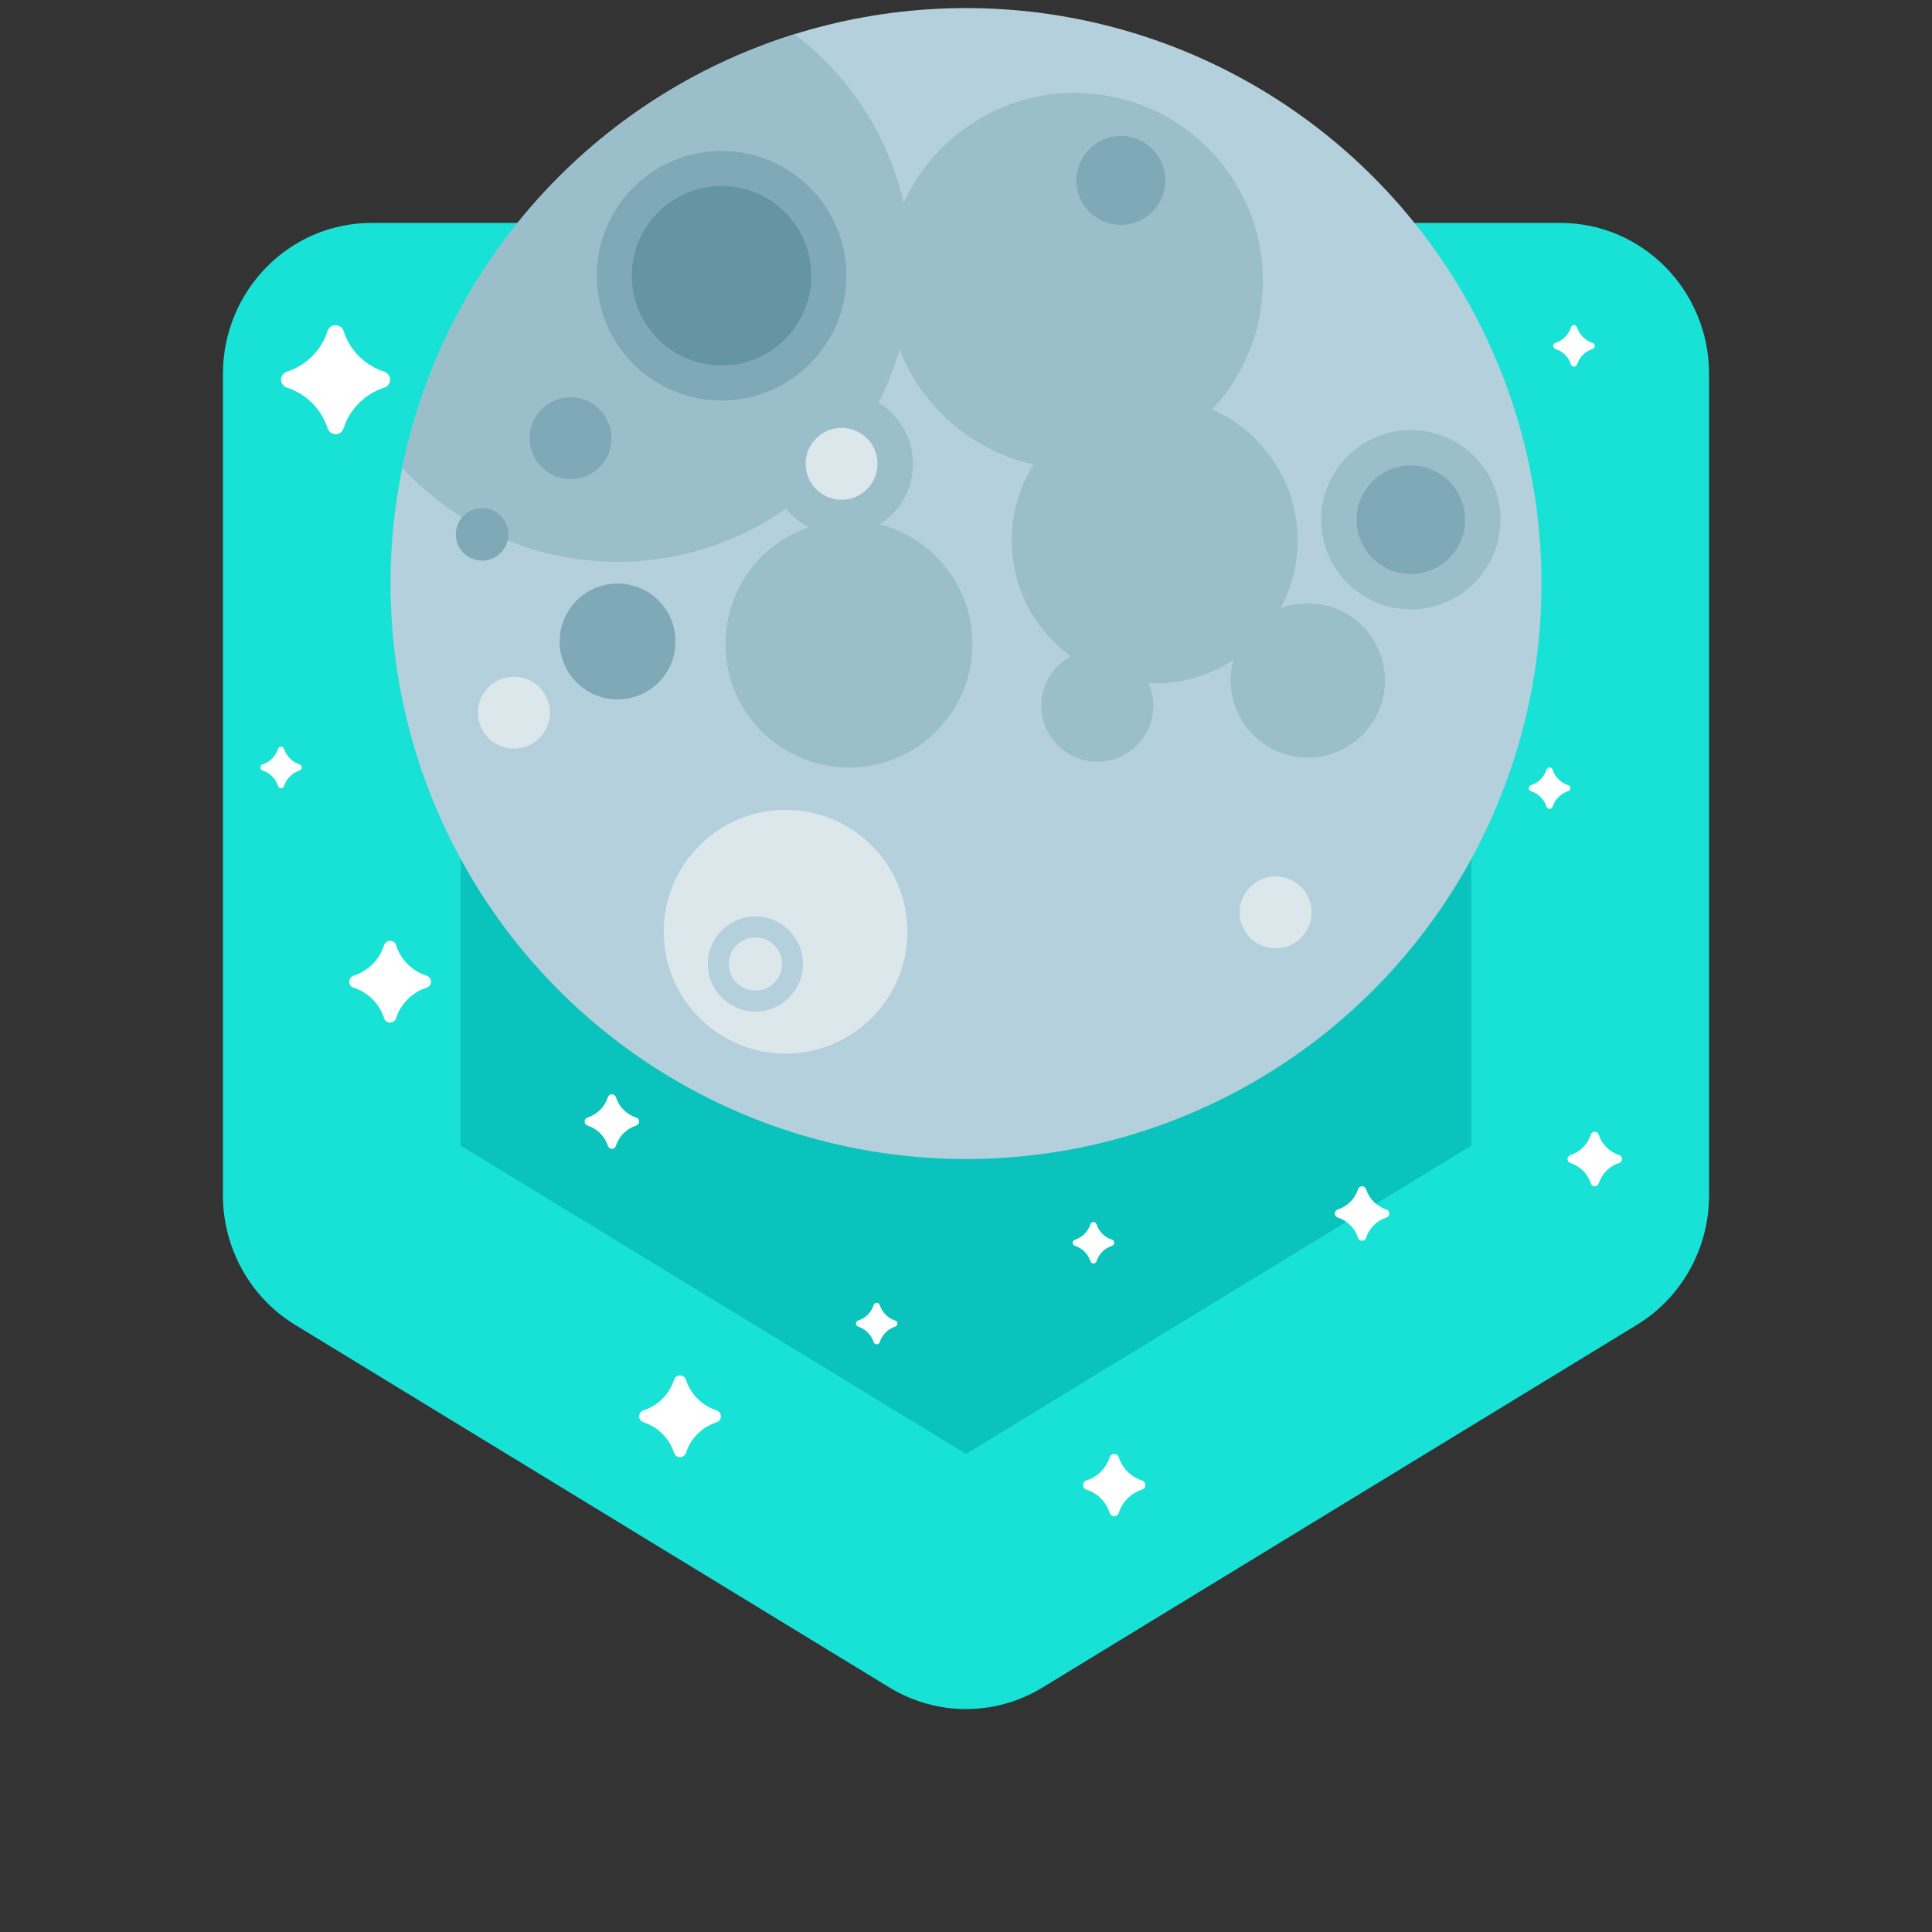 <?xml version="1.0" encoding="UTF-8"?>
<svg xmlns="http://www.w3.org/2000/svg" width="130" height="130" xmlns:xlink="http://www.w3.org/1999/xlink" version="1.1" viewBox="0 0 130 130">
  <rect x="0" y="0" width="130" height="130" fill="#333333" stroke="none"/>
  <!-- Generator: Adobe Illustrator 29.4.0, SVG Export Plug-In . SVG Version: 2.1.0 Build 152)  -->
  <defs>
    <clipPath id="clippath">
      <circle cx="65" cy="39.266" r="38.723" style="fill: none;"/>
    </clipPath>
  </defs>
  <g style="isolation: isolate;">
    <g id="Layer_1">
      <g>
        <g>
          <path d="M110.145,89.145l-40,24.406c-3.167,1.932-7.123,1.932-10.29,0l-40-24.406c-3.012-1.838-4.855-5.148-4.855-8.72V25.169c0-5.616,4.477-10.169,10-10.169h80c5.523,0,10,4.553,10,10.169v55.256c0,3.572-1.843,6.882-4.855,8.72Z" style="fill: #18e1d6;"/>
          <polygon points="31 77.086 31 31.135 99 31.135 99 77.086 64.999 97.831 31 77.086" style="fill: #0ac3bd;"/>
        </g>
        <g style="clip-path: url(#clippath);">
          <circle cx="65" cy="39.266" r="38.723" style="fill: #b5d0dd;"/>
          <circle cx="41.556" cy="18.056" r="19.747" style="fill: #9bbecb;"/>
          <circle cx="48.554" cy="18.552" r="8.399" style="fill: #80a9b7;"/>
          <circle cx="48.554" cy="18.552" r="6.041" style="fill: #6695a2;"/>
          <circle cx="38.393" cy="29.49" r="2.756" style="fill: #80a9b7;"/>
          <circle cx="32.44" cy="35.955" r="1.769" style="fill: #80a9b7;"/>
          <circle cx="72.32" cy="18.906" r="12.658" style="fill: #9bbecb;"/>
          <circle cx="75.418" cy="12.14" r="2.992" style="fill: #80a9b7;"/>
          <circle cx="77.695" cy="36.365" r="9.621" style="fill: #9bbecb;"/>
          <circle cx="73.835" cy="47.481" r="3.769" style="fill: #9bbecb;"/>
          <circle cx="88" cy="45.786" r="5.19" style="fill: #9bbecb;"/>
          <circle cx="94.932" cy="34.97" r="6.033" style="fill: #9bbecb;"/>
          <circle cx="94.932" cy="34.97" r="3.653" style="fill: #80a9b7;"/>
          <circle cx="52.86" cy="62.695" r="8.199" style="fill: #dce7ec;"/>
          <circle cx="50.83" cy="64.865" r="3.2" style="fill: #b5d0dd;"/>
          <circle cx="50.83" cy="64.865" r="1.79" style="fill: #dce7ec;"/>
          <circle cx="85.834" cy="61.392" r="2.419" style="fill: #dce7ec;"/>
          <circle cx="56.628" cy="31.209" r="4.806" style="fill: #9bbecb;"/>
          <circle cx="57.124" cy="43.333" r="8.31" style="fill: #9bbecb;"/>
          <circle cx="56.628" cy="31.209" r="2.419" style="fill: #dce7ec;"/>
          <circle cx="34.582" cy="47.953" r="2.419" style="fill: #dce7ec;"/>
          <circle cx="41.556" cy="43.164" r="3.898" style="fill: #80a9b7;"/>
        </g>
        <g style="mix-blend-mode: soft-light;">
          <path d="M23.789,66.459c.978.312,1.746,1.08,2.058,2.058.056.174.219.291.402.291h0c.183,0,.346-.117.402-.291.312-.978,1.08-1.746,2.058-2.058.174-.056.291-.219.291-.402h0c0-.183-.117-.346-.291-.402-.978-.312-1.746-1.08-2.058-2.058-.056-.174-.219-.291-.402-.291h0c-.183,0-.346.117-.402.291-.312.978-1.08,1.746-2.058,2.058-.174.056-.291.219-.291.402h0c0,.183.117.346.291.402Z" style="fill: #fff; fill-rule: evenodd;"/>
          <path d="M73.101,100.231c.745.237,1.329.822,1.567,1.567.042.133.167.222.306.222h0c.139,0,.264-.089.306-.222.237-.745.822-1.329,1.567-1.567.133-.042.222-.167.222-.306h0c0-.139-.089-.264-.222-.306-.745-.237-1.329-.822-1.567-1.567-.042-.133-.167-.222-.306-.222h0c-.139,0-.264.089-.306.222-.237.745-.822,1.329-1.567,1.567-.133.042-.222.167-.222.306h0c0,.139.089.264.222.306Z" style="fill: #fff; fill-rule: evenodd;"/>
          <path d="M103.019,53.239c.496.158.886.548,1.044,1.044.028.088.111.148.204.148h0c.093,0,.176-.059.204-.148.158-.496.548-.886,1.044-1.044.088-.028.148-.111.148-.204h0c0-.093-.059-.176-.148-.204-.496-.158-.886-.548-1.044-1.044-.028-.088-.111-.148-.204-.148h0c-.093,0-.176.059-.204.148-.158.496-.548.886-1.044,1.044-.088.028-.148.111-.148.204h0c0,.093.059.176.148.204Z" style="fill: #fff; fill-rule: evenodd;"/>
          <path d="M39.532,75.734c.652.208,1.164.72,1.372,1.372.037.116.146.194.268.194h0c.122,0,.231-.078.268-.194.208-.652.72-1.164,1.372-1.372.116-.037.194-.146.194-.268h0c0-.122-.078-.231-.194-.268-.652-.208-1.164-.72-1.372-1.372-.037-.116-.146-.194-.268-.194h0c-.122,0-.231.078-.268.194-.208.652-.72,1.164-1.372,1.372-.116.037-.194.146-.194.268h0c0,.122.078.231.194.268Z" style="fill: #fff; fill-rule: evenodd;"/>
          <path d="M17.664,51.843c.496.158.886.548,1.044,1.044.028.088.111.148.204.148h0c.093,0,.176-.059.204-.148.158-.496.548-.886,1.044-1.044.088-.028.148-.111.148-.204h0c0-.093-.059-.176-.148-.204-.496-.158-.886-.548-1.044-1.044-.028-.088-.111-.148-.204-.148h0c-.093,0-.176.059-.204.148-.158.496-.548.886-1.044,1.044-.088.028-.148.111-.148.204h0c0,.093.059.176.148.204Z" style="fill: #fff; fill-rule: evenodd;"/>
          <path d="M105.668,78.256c.652.208,1.164.72,1.372,1.372.037.116.146.194.268.194h0c.122,0,.231-.078.268-.194.208-.652.72-1.164,1.372-1.372.116-.037.194-.146.194-.268h0c0-.122-.078-.231-.194-.268-.652-.208-1.164-.72-1.372-1.372-.037-.116-.146-.194-.268-.194h0c-.122,0-.231.078-.268.194-.208.652-.72,1.164-1.372,1.372-.116.037-.194.146-.194.268h0c0,.122.078.231.194.268Z" style="fill: #fff; fill-rule: evenodd;"/>
          <path d="M43.297,95.703c.978.312,1.746,1.08,2.058,2.058.056.174.219.291.402.291h0c.183,0,.346-.117.402-.291.312-.978,1.08-1.746,2.058-2.058.174-.056.291-.219.291-.402h0c0-.183-.117-.346-.291-.402-.978-.312-1.746-1.08-2.058-2.058-.056-.174-.219-.291-.402-.291h0c-.183,0-.346.117-.402.291-.312.978-1.08,1.746-2.058,2.058-.174.056-.291.219-.291.402h0c0,.183.117.346.291.402Z" style="fill: #fff; fill-rule: evenodd;"/>
          <path d="M90.011,81.924c.652.208,1.164.72,1.372,1.372.037.116.146.194.268.194h0c.122,0,.231-.078.268-.194.208-.652.72-1.164,1.372-1.372.116-.037.194-.146.194-.268h0c0-.122-.078-.231-.194-.268-.652-.208-1.164-.72-1.372-1.372-.037-.116-.146-.194-.268-.194h0c-.122,0-.231.078-.268.194-.208.652-.72,1.164-1.372,1.372-.116.037-.194.146-.194.268h0c0,.122.078.231.194.268Z" style="fill: #fff; fill-rule: evenodd;"/>
          <path d="M104.663,23.48c.496.158.886.548,1.044,1.044.028.088.111.148.204.148h0c.093,0,.176-.059.204-.148.158-.496.548-.886,1.044-1.044.088-.028.148-.111.148-.204h0c0-.093-.059-.176-.148-.204-.496-.158-.886-.548-1.044-1.044-.028-.088-.111-.148-.204-.148h0c-.093,0-.176.059-.204.148-.158.496-.548.886-1.044,1.044-.088.028-.148.111-.148.204h0c0,.093.059.176.148.204Z" style="fill: #fff; fill-rule: evenodd;"/>
          <path d="M57.743,89.264c.496.158.886.548,1.044,1.044.028.088.111.148.204.148h0c.093,0,.176-.059.204-.148.158-.496.548-.886,1.044-1.044.088-.028.148-.111.148-.204h0c0-.093-.059-.176-.148-.204-.496-.158-.886-.548-1.044-1.044-.028-.088-.111-.148-.204-.148h0c-.093,0-.176.059-.204.148-.158.496-.548.886-1.044,1.044-.088.028-.148.111-.148.204h0c0,.093.059.176.148.204Z" style="fill: #fff; fill-rule: evenodd;"/>
          <path d="M72.329,83.826c.496.158.886.548,1.044,1.044.028.088.111.148.204.148h0c.093,0,.176-.059.204-.148.158-.496.548-.886,1.044-1.044.088-.028.148-.111.148-.204h0c0-.093-.059-.176-.148-.204-.496-.158-.886-.548-1.044-1.044-.028-.088-.111-.148-.204-.148h0c-.093,0-.176.059-.204.148-.158.496-.548.886-1.044,1.044-.088.028-.148.111-.148.204h0c0,.093.059.176.148.204Z" style="fill: #fff; fill-rule: evenodd;"/>
          <path d="M19.301,26.083c1.304.416,2.328,1.44,2.744,2.744.074.232.292.388.536.388h0c.244,0,.462-.156.536-.388.416-1.304,1.44-2.328,2.744-2.744.232-.074.388-.292.388-.536h0c0-.244-.156-.462-.388-.536-1.304-.416-2.328-1.44-2.744-2.744-.074-.232-.292-.388-.536-.388h0c-.244,0-.462.156-.536.388-.416,1.304-1.44,2.328-2.744,2.744-.232.074-.388.292-.388.536h0c0,.244.156.462.388.536Z" style="fill: #fff; fill-rule: evenodd;"/>
        </g>
      </g>
    </g>
  </g>
</svg>